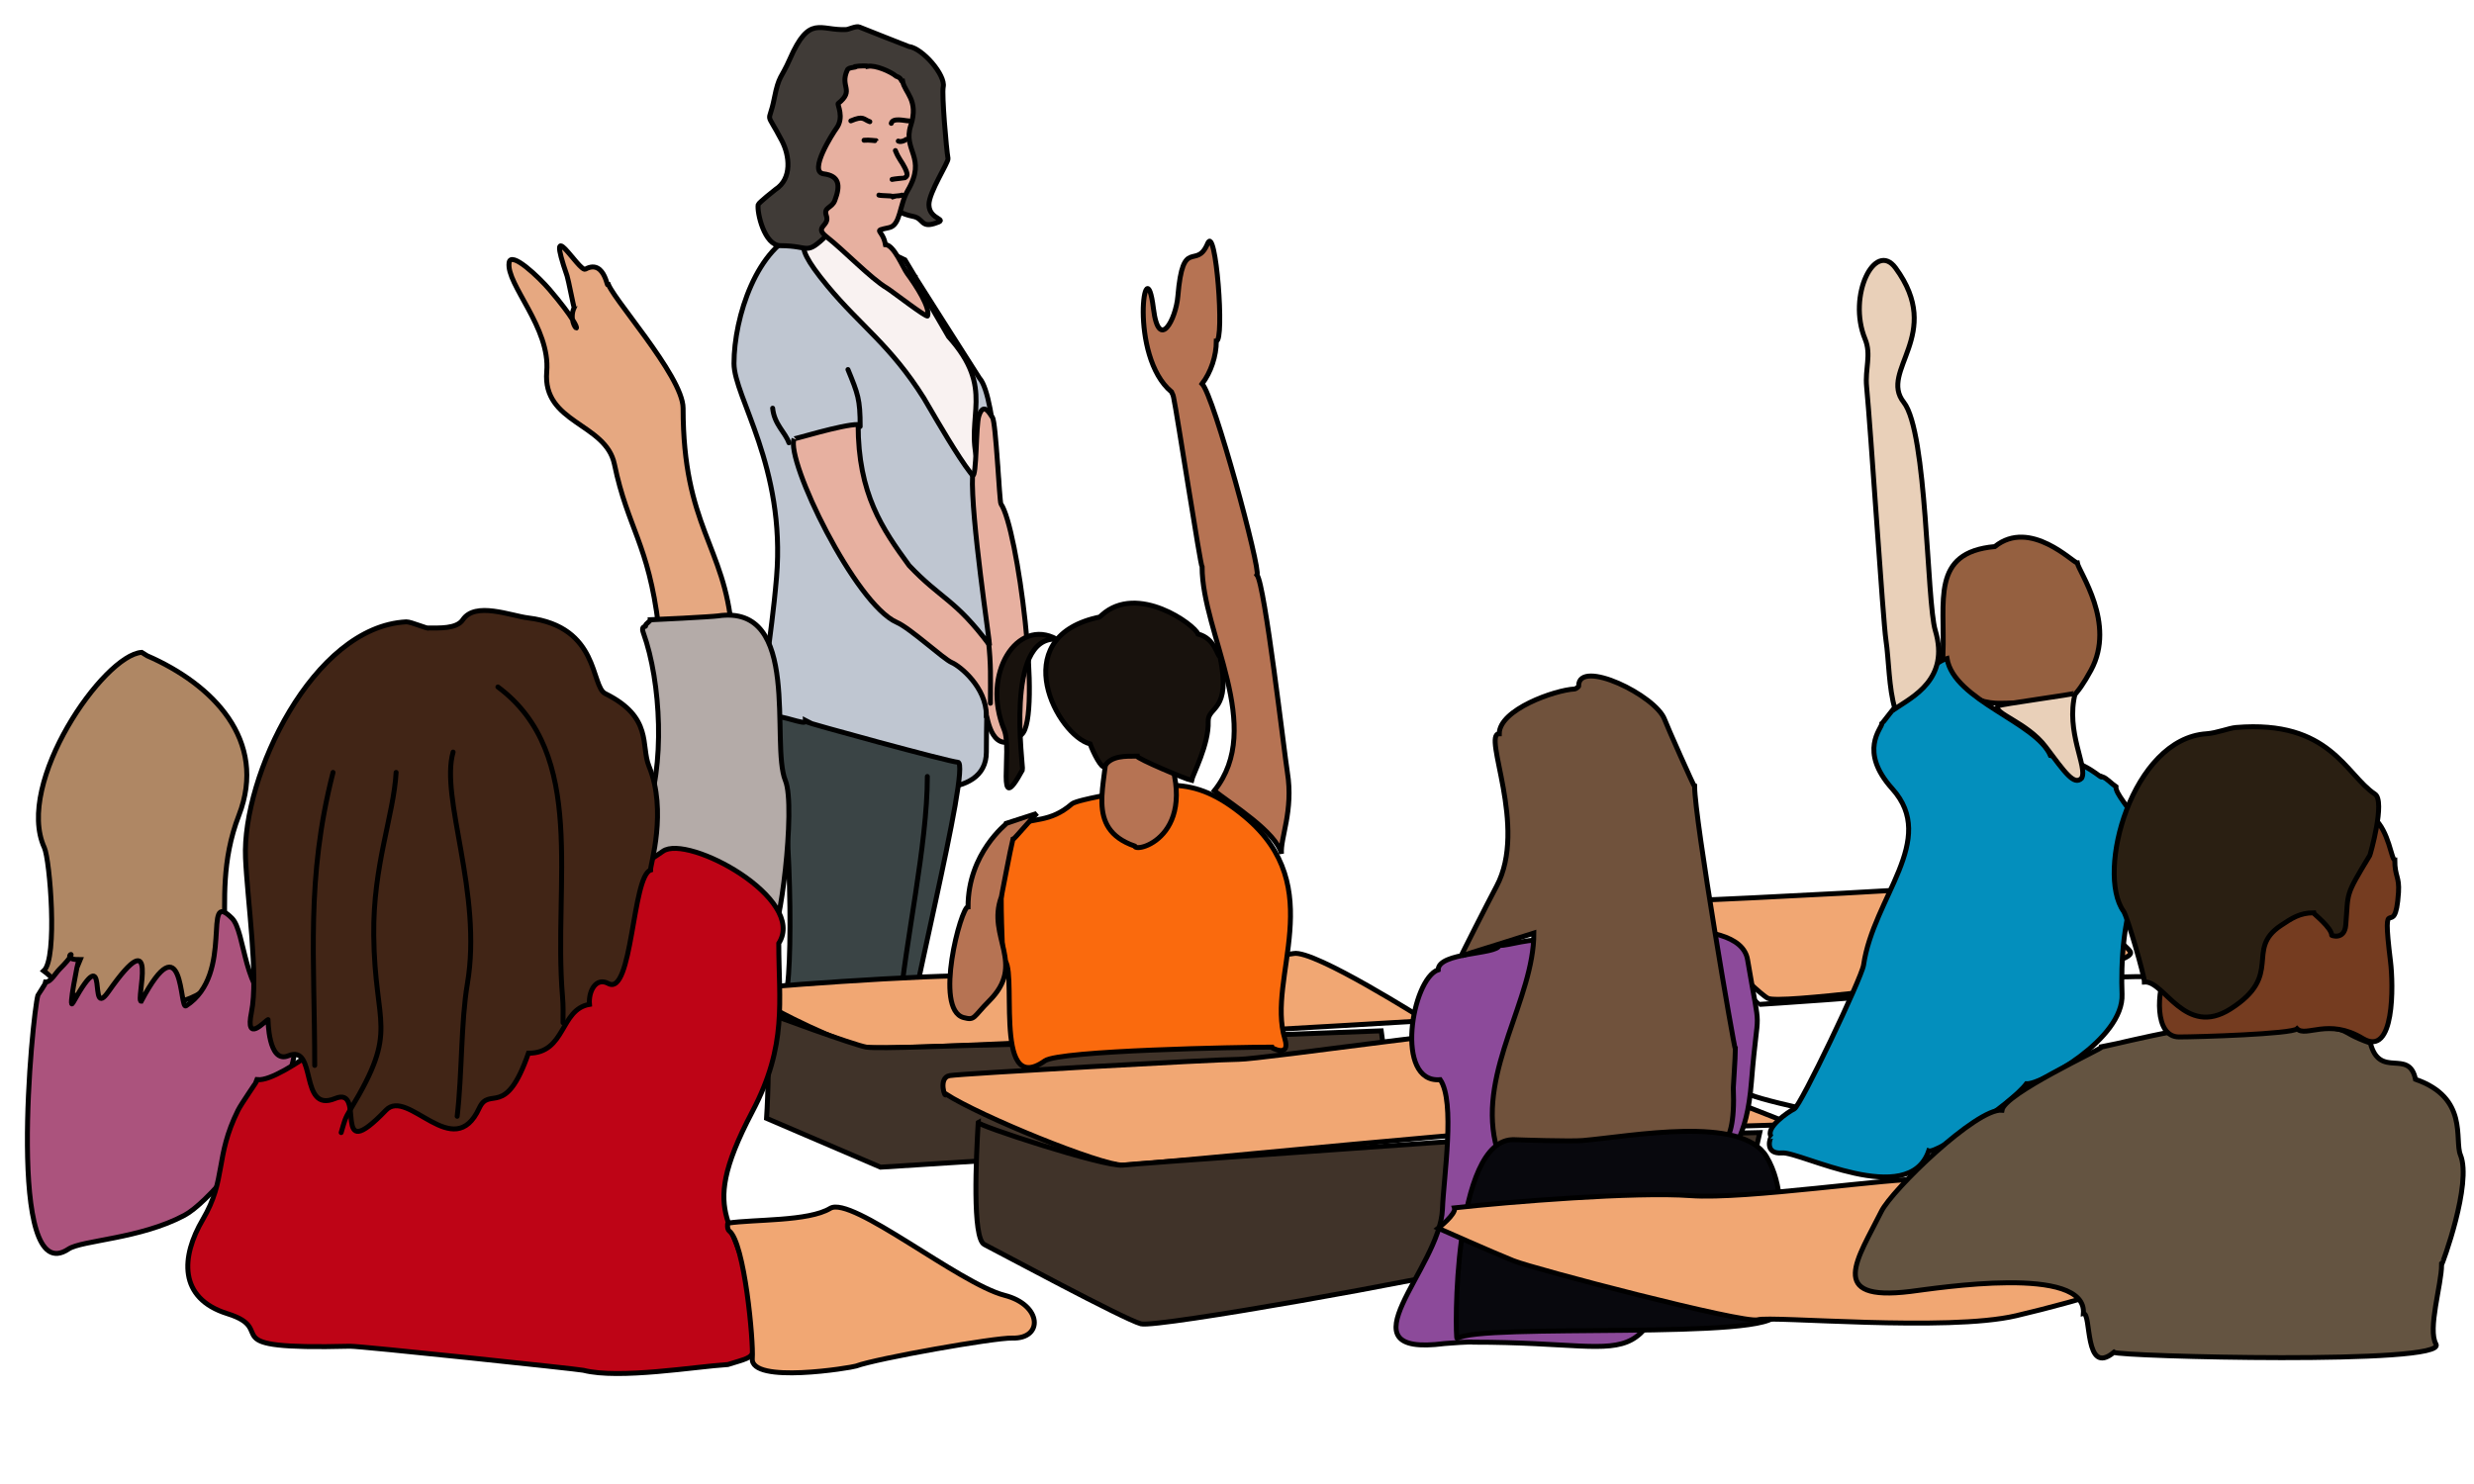 <?xml version="1.0" encoding="utf-8"?>
<!-- Generator: Adobe Illustrator 15.1.0, SVG Export Plug-In . SVG Version: 6.00 Build 0)  -->
<!DOCTYPE svg PUBLIC "-//W3C//DTD SVG 1.1//EN" "http://www.w3.org/Graphics/SVG/1.1/DTD/svg11.dtd">
<svg version="1.1" id="_x23_Layer_1" xmlns="http://www.w3.org/2000/svg" xmlns:xlink="http://www.w3.org/1999/xlink" x="0px"
	 y="0px" width="500px" height="300px" viewBox="0 0 500 300" enable-background="new 0 0 500 300" xml:space="preserve">
<path fill-rule="evenodd" clip-rule="evenodd" fill="#BFC6D1" stroke="#000000" stroke-width="1" stroke-miterlimit="2.613" d="
	M162.119,46.735c-9.129,2.911-13.779,17.43-13.779,26.737c0,6.782,10.457,20.933,8.602,43.19
	c-2.291,27.498-8.541,29.876,19.263,40.581c6.681,2.572,23.141,4.742,23.141-5.206c0-7.265,0.532-40.49,2.573-45.247
	c0.483-1.126-0.512-26.522-3.948-30.333c-0.076-0.084-15.108-23.694-15.149-23.893c-0.105-0.022-7.913-4.399-11.999-5.171
	C166.004,46.483,166.288,45.406,162.119,46.735z"/>
<path fill-rule="evenodd" clip-rule="evenodd" fill="#F9F2F1" stroke="#000000" stroke-width="1" stroke-miterlimit="2.613" d="
	M165.41,46.53c-1.354,2.674-6.932,0.711,1.851,11.312c6.657,8.034,12.747,11.971,19.438,22.624
	c1.137,1.81,14.606,25.948,10.906,12.947c-2.64-9.274,3.708-14.702-5.935-25.394c-0.037-0.041-6.744-11.577-6.722-11.823
	c-0.057,0-8.736-7.122-11.964-7.779c-1.157-0.236-5.879-2.873-8.621-1.523L165.41,46.53z"/>
<path fill-rule="evenodd" clip-rule="evenodd" fill="#3A4445" stroke="#000000" stroke-width="1" stroke-miterlimit="2.613" d="
	M157.183,145.044c-1.385,2.959-1.028,5.78-1.028,9.049c3.512,0,4.308,40.882,2.738,46.48c-1.328,4.735-1.852,22.256,8.779,21.801
	c1.993-0.085,4.325,1.234,8.638,1.234c0-2.292,6.548,4.058,6.17-7.545c-0.228-6.993,13.97-61.858,11.106-61.971
	c-1.698-0.067-30.52-7.953-30.85-8.227C162.736,146.592,157.469,144.433,157.183,145.044z"/>
<path fill-rule="evenodd" clip-rule="evenodd" fill="#E7B0A0" stroke="#000000" stroke-width="1" stroke-miterlimit="2.613" d="
	M160.474,88.691c-1.66,4.475,12.355,33.452,20.772,37.124c2.749,1.199,9.453,7.428,11.106,8.123
	c1.652,0.695,6.993,4.992,6.993,10.695c0.195,0,1.096,8.993,7.133,3.843c4.111-3.506-0.822-41.88-4.193-46.615
	c-0.283-0.397-1.01-16.532-1.701-17.456c-0.517-0.692-1.762-3.28-2.739-0.37c-0.66,1.965-0.427,12.554-1.302,12.128
	c-0.356,8.325,3.501,33.56,3.446,34.252c-6.911-9.304-9.781-9.25-16.259-16.098c-5.381-7.372-10.3-14.443-10.3-28.504
	C170.125,85.813,160.402,88.883,160.474,88.691z"/>
<path fill-rule="evenodd" clip-rule="evenodd" fill="#403B37" stroke="#000000" stroke-width="1" stroke-linecap="round" stroke-miterlimit="2.613" d="
	M171.068,5.972c-5.366,0.291-7.451-3.151-11.446,5.979c-1.75,4-2.189,3.14-3.153,8.012c-1.1,5.561-1.875,1.945,1.559,8.513
	c1.541,2.946,2.125,7.634-1.31,9.834c-0.146,0.094-3.428,2.724-3.488,3.059c-0.274,1.555,1.237,8.284,4.519,8.294
	c6.155,0.019,4.911,2.121,9.432-2.149c4.22-3.986-0.04-7.872,10.439-7.44c1.851,0.077,2.213,2.737,6.968,3.683
	c2.046,0.407,1.511,2.281,4.256,1.434c3.25-1.003-1.057-0.575-1.105-3.802c-0.037-2.465,3.989-8.605,3.859-9.332
	c-0.35-1.956-1.289-13.023-0.972-14.482c0.516-2.371-4.174-7.823-6.943-8.171c-0.043-0.006-9.596-3.754-9.981-3.936
	C173.09,5.178,171.49,5.949,171.068,5.972z"/>
<path fill-rule="evenodd" clip-rule="evenodd" fill="#E7B0A0" stroke="#000000" stroke-width="1" stroke-linecap="round" stroke-miterlimit="2.613" d="
	M181.134,15.411c-1.178-0.971-4.207-2.281-5.738-2.007c-0.025-0.139-1.941-0.066-2.344,0.005c0.05,0.282-1.567,0.131-1.799,0.736
	c-1.617,3.433,1.545,4.063-1.856,6.779c-0.229,0.183,1.285,2.789-0.356,5.017c-0.739,1.003-5.729,8.805-2.594,9.201
	c3.176,0.4,3.458,2.298,2.267,5.399c-0.607,1.581-2.331,1.313-1.708,3.052c0.774,2.161-2.608,2.208,0.039,4.269
	c3.516,2.737,8.987,8.474,12.199,10.368c0.86,0.507,8.093,6.11,8.237,5.636c0.53-1.751-2.389-6.23-4.129-8.578
	c-0.862-1.164-2.659-5.746-4.401-5.833c-0.583-3.258-2.775-2.665,0.762-3.447c2.321-0.513,2.013-4.528,3.757-7.521
	c3.914-6.712-1.068-7.993,0.596-13.119c1.676-5.161-1.233-6.625-1.648-8.946C181.976,16.502,182.444,15.858,181.134,15.411z"/>
<path fill-rule="evenodd" clip-rule="evenodd" fill="none" stroke="#000000" stroke-width="1" stroke-linecap="round" stroke-miterlimit="2.613" d="
	M171.958,24.433c2.603-1.111,2.528-0.287,3.835,0.167"/>
<path fill-rule="evenodd" clip-rule="evenodd" fill="none" stroke="#000000" stroke-width="1" stroke-linecap="round" stroke-miterlimit="2.613" d="
	M183.631,24.433c-0.668,0.021-3.22-0.723-3.502,0.5"/>
<path fill-rule="evenodd" clip-rule="evenodd" fill="none" stroke="#000000" stroke-width="1" stroke-linecap="round" stroke-miterlimit="2.613" d="
	M174.626,28.352c1.035-0.111,2.418,0.139,2.418,0.083"/>
<path fill-rule="evenodd" clip-rule="evenodd" fill="none" stroke="#000000" stroke-width="1" stroke-linecap="round" stroke-miterlimit="2.613" d="
	M181.546,28.519c0.463,0.289,1.514-0.186,1.584-0.333"/>
<path fill-rule="evenodd" clip-rule="evenodd" fill="none" stroke="#000000" stroke-width="1" stroke-linecap="round" stroke-miterlimit="2.613" d="
	M180.962,30.436c0.667,1.713,1.293,2.207,1.918,3.502s0.568,1.698-0.083,2.03c-0.012,0.006-2.042,0.187-2.501,0.305"/>
<path fill-rule="evenodd" clip-rule="evenodd" fill="none" stroke="#000000" stroke-width="1" stroke-linecap="round" stroke-miterlimit="2.613" d="
	M177.627,39.441c0.509,0.159,2.492,0.101,2.668,0.248c0.007-0.006,1.743-0.081,2.001-0.248"/>
<path fill-rule="evenodd" clip-rule="evenodd" fill="none" stroke="#000000" stroke-width="1" stroke-linecap="round" stroke-miterlimit="2.613" d="
	M171.374,74.706c2.009,4.918,2.468,5.982,2.468,11.518"/>
<path fill-rule="evenodd" clip-rule="evenodd" fill="none" stroke="#000000" stroke-width="1" stroke-linecap="round" stroke-miterlimit="2.613" d="
	M156.155,82.521c0.316,3.264,2.563,4.893,3.291,6.993"/>
<path fill-rule="evenodd" clip-rule="evenodd" fill="none" stroke="#000000" stroke-width="1" stroke-linecap="round" stroke-miterlimit="2.613" d="
	M199.756,129.414c0.553,5.161,0.411,7.294,0.411,12.751"/>
<path fill-rule="evenodd" clip-rule="evenodd" fill="none" stroke="#000000" stroke-width="1" stroke-linecap="round" stroke-miterlimit="2.613" d="
	M187.417,156.973c0,13.943-4.443,33.187-5.653,47.304"/>
<line fill-rule="evenodd" clip-rule="evenodd" fill="none" stroke="#000000" stroke-width="1" stroke-linecap="round" stroke-miterlimit="2.613" x1="181.763" y1="204.276" x2="181.657" y2="205.511"/>
<path fill-rule="evenodd" clip-rule="evenodd" fill="#AF8764" stroke="#000000" stroke-width="1" stroke-miterlimit="2.613" d="
	M28.641,131.882c-7.685,0.487-25.671,26.449-19.674,39.487c1.116,2.426,2.731,22.282-0.106,24.881
	c0.114,0.075,3.829,3.173,3.738,4.324c8.953,1.535,7.457,7.342,24.68,1.646c14.106-4.666,3.875-18.978,11-37.396
	c5.877-15.19-5.305-26.511-18.545-32.26L28.641,131.882z"/>
<path fill-rule="evenodd" clip-rule="evenodd" fill="#AB537D" stroke="#000000" stroke-width="1" stroke-miterlimit="2.613" d="
	M7.663,201.191c-1.161,4.04-6.557,59.828,6.17,51.317c2.688-1.799,14.493-2.044,23.446-6.828
	c4.646-2.484,13.791-13.753,17.993-21.284c3.189-5.715,7.836-17.759,0.929-20.426c-7.114-2.746-6.532-15.558-9.32-18.346
	c-6.264-6.265,0.716,11.292-9.296,17.723c-1.337,0.859-0.323-17.411-9.049-0.928c-1.228,0.072,4.008-17.113-6.617-1.951
	c-4.378,6.248,0.52-11.576-7.157,2.232c-1.132,2.037,1.104-8.679,1.128-8.708c-4.49,0,1.409-3.336-3.843,1.916
	c-0.793,0.792-1.802,2.608-2.738,2.608C9.309,198.655,7.669,201.17,7.663,201.191z"/>
<path fill-rule="evenodd" clip-rule="evenodd" fill="#F1A773" stroke="#000000" stroke-width="1" stroke-miterlimit="2.613" d="
	M149.574,200.163c9.872,5.759,19.744,10.283,24.68,11.518c4.936,1.233,113.94-5.348,113.94-5.348s-22.624-14.396-26.737-13.574
	c-4.113,0.823-52.651,4.937-62.934,4.524C188.239,196.872,149.162,199.752,149.574,200.163z"/>
<path fill-rule="evenodd" clip-rule="evenodd" fill="#403329" stroke="#000000" stroke-width="1" stroke-miterlimit="2.613" d="
	M154.921,204.688c0.822,9.461,0,21.39,0,21.39l23.035,9.872l104.067-6.581l-2.879-20.979c0,0-75.685,2.879-79.798,2.879
	c-4.114,0-21.801,0.823-24.27,0.412C172.608,211.269,155.743,205.099,154.921,204.688z"/>
<path fill-rule="evenodd" clip-rule="evenodd" fill="#F1A773" stroke="#000000" stroke-width="1" stroke-miterlimit="2.613" d="
	M191.118,221.142c6.993,4.524,31.261,14.396,35.786,14.396c4.525,0,88.026-8.638,95.019-7.815
	c6.992,0.822,40.311-0.411,40.311-0.411s-48.127-18.922-52.24-19.745c-4.113-0.822-55.119,6.582-59.643,6.582
	c-4.524,0-55.941,2.879-58.409,3.291C189.473,217.851,191.118,222.375,191.118,221.142z"/>
<path fill-rule="evenodd" clip-rule="evenodd" fill="#403329" stroke="#000000" stroke-width="1" stroke-miterlimit="2.613" d="
	M197.7,226.899c-0.412,6.993-1.234,23.446,1.234,24.681c2.468,1.233,28.382,15.22,31.673,16.042
	c3.291,0.822,60.466-9.461,67.047-11.518c6.582-2.057,53.474-6.993,53.474-6.993l4.524-20.154c0,0-55.118,1.233-66.225,2.056
	c-11.105,0.823-58.821,4.114-62.523,4.525C223.202,235.949,196.877,227.312,197.7,226.899z"/>
<path fill-rule="evenodd" clip-rule="evenodd" fill="#FA6A0D" stroke="#000000" stroke-width="1" stroke-miterlimit="2.613" d="
	M216.621,162.525c-8.84,7.749-15.012-4.481-14.197,24.17c0.072,2.512,0.212,5.143,0.212,7.298c3.481,0-2.412,28.255,8.532,20.461
	c2.958-2.106,39.627-2.773,45.764-2.773c0,0.12,3.938,2.263,2.738-1.681c-3.779-12.43,9.151-30.521-8.086-44.906
	c-10.758-8.979-17.229-6.573-29.992-3.973C220.495,161.345,217.185,162.031,216.621,162.525z"/>
<path fill-rule="evenodd" clip-rule="evenodd" fill="#B67353" stroke="#000000" stroke-width="1" stroke-miterlimit="2.613" d="
	M223.614,150.803c0.243,7.283-4.59,16.668,5.688,20.226c0.335,1.619,14.635-2.536,5.277-22.282
	C232.368,144.083,223.592,150.155,223.614,150.803z"/>
<path fill-rule="evenodd" clip-rule="evenodd" fill="#18120D" stroke="#000000" stroke-width="1" stroke-miterlimit="2.613" d="
	M221.557,124.889c-18.177,4.321-7.851,23.801-1.234,25.502c0.562,1.622,2.431,5.356,2.95,4.489c1.28-2.139,4.238-2.021,6.511-2.021
	c0,0.497,9.867,4.659,11.035,4.9c0.191-1.018,3.541-7.335,3.361-11.893c-0.125-3.179,4.719-1.872,2.398-13.092
	c-0.591-0.122-0.998-3.707-4.454-4.595c-0.645-1.862-12.241-10.332-19.439-3.843C222.113,124.853,222.394,124.69,221.557,124.889z"
	/>
<path fill-rule="evenodd" clip-rule="evenodd" fill="#18120D" stroke="#000000" stroke-width="1" stroke-miterlimit="2.613" d="
	M213.536,129.208c-7.952-4.406-15.255,7.007-10.595,18.304c1.714,4.157-1.869,18.388,3.702,8.121
	C206.855,155.241,202.97,128.599,213.536,129.208z"/>
<path fill-rule="evenodd" clip-rule="evenodd" fill="#B67353" stroke="#000000" stroke-width="1" stroke-miterlimit="2.613" d="
	M209.628,164.377c-0.008,0.007-6.14,2.049-6.17,2.057c0,0.098-7.815,5.985-7.815,16.865c-1.408,0-6.984,20.767-0.893,22.412
	c2.339,0.631,1.909-0.112,5.147-3.351c7.595-7.595-0.513-12.886,2.468-21.013c0.021-0.058,1.876-9.871,2.327-11.623
	C204.91,169.725,208.904,164.972,209.628,164.377z"/>
<path fill-rule="evenodd" clip-rule="evenodd" fill="#B67353" stroke="#000000" stroke-width="1" stroke-miterlimit="2.613" d="
	M242.946,77.586c1.777-2.314,2.879-5.636,2.879-8.639c1.716,0-0.105-23.735-1.751-19.744c-2.289,5.549-5.003-1.614-6.028,10.694
	c-0.386,4.635-3.85,11.301-4.937,2.468c-1.623-13.193-5.093,9.594,3.667,16.865c0.266,0.679,0.23,0.316,0.412,1.128
	c0.652,2.925,5.452,34.247,5.758,34.247c0,13.499,12.773,32.33,2.468,45.247c3.304,2.634,12.558,8.347,13.574,12.751
	c-0.273-3.19,2.454-8.657,1.198-16.453c-0.622-3.864-4.565-38.004-6.135-39.899C254.856,115.205,245.33,79.969,242.946,77.586z"/>
<path fill-rule="evenodd" clip-rule="evenodd" fill="#F1A773" stroke="#000000" stroke-width="1" stroke-miterlimit="2.613" d="
	M341.255,182.064c11.929-0.411,50.595-2.468,60.878-3.291c10.283-0.822,26.736,11.106,28.382,13.574s-20.566,5.348-29.616,5.759
	c-9.049,0.411-41.133,4.936-43.602,3.702c-2.468-1.234-18.51-17.688-18.51-17.688S340.844,182.064,341.255,182.064z"/>
<path fill-rule="evenodd" clip-rule="evenodd" fill="none" stroke="#000000" stroke-width="1" stroke-linecap="round" stroke-miterlimit="2.613" d="
	M345.779,192.759c0,3.461-0.822,8.638,0,11.106c0.823,2.468,2.057,13.985,5.759,16.453c3.702,2.469,18.922,4.525,27.148,7.815
	c8.227,3.291,27.56,7.404,41.956,5.348s40.723-15.22,39.077-17.688s-17.276-16.865-21.801-18.099
	c-4.524-1.234-48.126,2.057-52.239,2.879c-4.113,0.823-30.028,2.468-30.028,2.468S346.191,193.993,345.779,192.759"/>
<path fill-rule="evenodd" clip-rule="evenodd" fill="#956040" stroke="#000000" stroke-width="1" stroke-miterlimit="2.613" d="
	M403.16,110.492c-13.016,1.189-10.028,11.053-10.488,21.801c-0.228,5.32,5.356,10.153,11.929,9.872
	c10.369-0.444,12.247,3.904,17.993-6.688c5.133-9.46-2.465-19.892-2.773-21.694C419.052,113.844,410.33,104.74,403.16,110.492z"/>
<path fill-rule="evenodd" clip-rule="evenodd" fill="#038FBD" stroke="#000000" stroke-width="1" stroke-miterlimit="2.613" d="
	M393.494,133.116c-4.479,1.213-12.98,13.121-13.162,13.163c0,0.942-4.782,5.522,2.092,13.162
	c9.336,10.376-3.787,21.898-5.794,35.646c-0.385,2.637-12.74,28.487-13.985,29.075c-1.283,0.606-6.015,3.903-4.653,5.653
	c-0.164-0.07-1.592,3.566,2.186,3.256c3.62-0.299,25.534,11.373,29.616-0.412c1.518,0.629,16.758-9.555,19.744-13.573
	c2.811,0.24,19.722-9.002,19.332-18.1c-0.244-5.704,0.168-17.405,3.808-22.518c5.886-8.264-5.262-16.649-5.041-19.438
	c-1.072-0.733-1.813-1.682-2.774-2.021c-0.198,0.706-2.521-2.958-10.466-4.282C411.515,146.005,394.882,141.594,393.494,133.116z"/>
<path fill-rule="evenodd" clip-rule="evenodd" fill="#E9D0B9" stroke="#000000" stroke-width="1" stroke-miterlimit="2.613" d="
	M403.828,142.704c-1.298,1.401,5.875,3.311,9.603,8.269c3.938,5.238,5.725,7.877,7.262,6.361c1.319-2.229-3.305-9.365-1.283-17.226
	C419.444,140.342,404.145,142.362,403.828,142.704z"/>
<path fill-rule="evenodd" clip-rule="evenodd" fill="#E9D0B9" stroke="#000000" stroke-width="1" stroke-miterlimit="2.613" d="
	M377.247,78.203c0.817,8.371,3.318,47.318,3.907,51.211c0.589,3.893,0.571,9.792,1.826,13.874c3.589-2.422,11.09-6.021,8.151-15.825
	c-1.769-5.905-1.608-40.117-6.381-46.14c-5.089-6.422,8.256-13.626-1.646-27.148c-4.151-5.669-9.785,5.597-6.17,14.361
	C378.252,71.727,376.887,74.521,377.247,78.203z"/>
<path fill-rule="evenodd" clip-rule="evenodd" fill="#8C4A9A" stroke="#000000" stroke-width="1" stroke-miterlimit="2.613" d="
	M314.106,190.085c-5.075-0.603-9.204,1.158-11.105,1.029c-0.388,1.869-12.34,1.339-12.34,4.936
	c-5.319,1.841-8.912,23.012,0.411,22.212c3.077,4.498,0.708,19.552,0.446,26.185c-0.475,12.048-21.128,29.944,0.412,27.16
	c0.615-0.08,5.723-0.42,5.723-0.282c39.013,0,30.478,8.961,48.468-30.851c3.811-8.434,6.892-9.878,7.85-21.8
	c1.372-17.066,2.038-7.883-0.787-24.681c-1.647-9.798-29.956-5.068-37.432-4.149C314.666,189.978,314.969,190.188,314.106,190.085z"
	/>
<path fill-rule="evenodd" clip-rule="evenodd" fill="#70523C" stroke="#000000" stroke-width="1" stroke-miterlimit="2.613" d="
	M318.22,139.285c-3.947,0.198-15.219,4.149-15.219,9.049c-3.549,0,5.874,18.825-0.553,30.85c-1.73,3.238-7.269,14.171-7.157,14.092
	c0.21-0.149,13.774-4.31,14.702-4.631c0,13.272-11.105,27.616-7.779,42.332c1.275,5.647,18.36,3.657,23.928,3.361
	c6.063-0.321,12.235-2.503,19.638-2.503c0-0.567,5.148,2.637,4.524-11.929c-0.013-0.308,0.412-6.104,0.412-7.815
	c-0.215,0-8.227-46.574-8.227-53.063c-0.137,0-5.548-12.168-6.064-13.574c-1.792-4.876-17.382-12.428-17.382-6.793
	C319.211,138.69,318.521,139.27,318.22,139.285z"/>
<path fill-rule="evenodd" clip-rule="evenodd" fill="#08080D" stroke="#000000" stroke-width="1" stroke-miterlimit="2.613" d="
	M306.086,230.396c-12.613-0.544-12.006,40.487-11.617,40.211c4.549-3.239,64.474,0.446,64.474-5.042
	c0-2.845,1.903-15.491,0.822-18.099c-0.12-0.29,0.793-7.798-2.773-13.68c-5.069-8.361-27.114-4.092-37.126-3.221
	C317.382,230.783,306.974,230.435,306.086,230.396z"/>
<path fill-rule="evenodd" clip-rule="evenodd" fill="#E6A881" stroke="#000000" stroke-width="1" stroke-miterlimit="2.613" d="
	M102.887,53.111c-0.591,4.382,8.371,13.125,7.609,22.006c-0.9,10.498,11.931,10.335,13.68,18.722
	c2.723,13.056,6.851,15.97,8.908,32.695c0.483,3.928,14.898,1.908,14.808,0.823c-1.417-16.998-9.836-20.903-9.836-44.836
	c0-6.611-15.219-23.184-15.219-25.502c0,2.604-0.324-4.899-4.525-2.609c-1.247,0.68-8.277-11.841-3.702,1.375
	c0.25,0.72,1.33,6.36,1.434,6.381c-2.003,4.407,4.833,7.876-4.995-3.643C109.002,56.124,103.228,50.586,102.887,53.111z"/>
<path fill-rule="evenodd" clip-rule="evenodd" fill="#B4ABA8" stroke="#000000" stroke-width="1" stroke-miterlimit="2.613" d="
	M130.035,127.974c3.53,9.782,4.487,27.104,0.312,37.225c-5.74,13.915,22.14,19.042,25.667,23.176
	c1.422,1.667,4.912-25.252,2.715-30.579c-3.079-7.463,3.432-35.82-13.645-33.283c-1.193,0.177-13.27,0.788-13.609,0.788
	c0.021,0.119-1.052,1.001-1.104,1.128C130.87,126.89,129.396,126.206,130.035,127.974z"/>
<path fill-rule="evenodd" clip-rule="evenodd" fill="#BE0416" stroke="#000000" stroke-width="1" stroke-miterlimit="2.613" d="
	M157.389,190.702c5.785-9.03-18.419-22.137-23.411-18.615c-5.998,4.23-15.307,8.613-21.73,14.196
	c-12.025,10.453-24.843,11.716-34.658,15.937c-4.292,2.693-20.518,16.47-25.502,16.042c0,0.094-3.341,4.896-3.973,6.17
	c-4.761,9.599-2.293,13.863-7.134,22.106c-4.397,7.488-4.981,15.919,4.971,19.027c10.78,3.366-4.078,7.314,24.786,6.581
	c1.939-0.049,46.208,4.621,47.163,4.865c7.22,1.848,22.686-0.752,29.205-1.163c6.939-2.163,5.128-0.737,4.489-12.034
	c-1.016-17.954-11.671-16.052,0.447-39.077C159.181,211.171,157.389,202.445,157.389,190.702z"/>
<path fill-rule="evenodd" clip-rule="evenodd" fill="#412516" stroke="#000000" stroke-width="1" stroke-miterlimit="2.613" d="
	M82.114,125.712c-18.896,0.953-33.197,31.303-32.495,47.715c0.361,8.441,2.662,24.049,1.199,31.226
	c-1.3,6.379,2.644,1.788,3.361,1.47c-0.008-0.045,0.017,8.984,4.078,7.31c5.923-2.443,2.097,11.676,9.46,8.638
	c6.52-2.688-1.134,14.255,10.283,2.362c4.449-4.634,13.67,10.859,18.851-0.411c2.109-4.588,5.295,2.32,9.943-11.106
	c7.602,0,6.329-8.84,12.34-9.872c-0.23-2.686,1.321-5.569,3.808-4.219c4.879,2.65,4.818-21.644,8.532-22.929
	c-0.081-0.946,3.423-11.939-0.305-20.979c-1.726-4.183,0.86-9.884-8.85-14.702c-2.948-1.462-1.148-13.521-15.525-15.29
	c-3.661-0.45-10.758-3.377-13.269,0.376c-1.25,1.868-4.893,1.645-6.887,1.645C86.639,127.268,83.041,125.665,82.114,125.712z"/>
<path fill-rule="evenodd" clip-rule="evenodd" fill="none" stroke="#000000" stroke-width="1" stroke-linecap="round" stroke-miterlimit="2.613" d="
	M67.306,156.15c-5.513,21.63-3.702,37.323-3.702,59.232"/>
<path fill-rule="evenodd" clip-rule="evenodd" fill="none" stroke="#000000" stroke-width="1" stroke-linecap="round" stroke-miterlimit="2.613" d="
	M80.058,156.15c-0.521,8.865-4.677,18.733-4.525,32.906c0.201,18.734,5.221,18.785-4.619,35.058c-1.341,2.218-1.253,2.5-1.963,4.843
	"/>
<path fill-rule="evenodd" clip-rule="evenodd" fill="none" stroke="#000000" stroke-width="1" stroke-linecap="round" stroke-miterlimit="2.613" d="
	M91.575,152.037c-2.679,9.276,6,28.543,2.88,46.856c-1.302,7.638-1.059,18.341-2.057,26.772"/>
<path fill-rule="evenodd" clip-rule="evenodd" fill="none" stroke="#000000" stroke-width="1" stroke-linecap="round" stroke-miterlimit="2.613" d="
	M100.625,138.875c18.242,13.577,11.139,39.694,13.057,62.558c0.17,2.024,0.106,3.326,0.106,5.312"/>
<path fill-rule="evenodd" clip-rule="evenodd" fill="#F1A773" stroke="#000000" stroke-width="1" stroke-miterlimit="2.613" d="
	M147.105,247.261c5.323-0.803,16.291-0.322,20.673-2.979c4.33-2.626,26.081,15.219,35.269,17.581
	c7.567,1.945,7.841,8.831,1.54,8.638c-3.529-0.107-27.403,4.107-31.567,5.653c-0.877,0.325-21.393,3.717-20.978-1.539
	c0.273-3.461-1.58-23.436-4.666-25.773C146.917,248.494,147.026,247.272,147.105,247.261z"/>
<path fill-rule="evenodd" clip-rule="evenodd" fill="#F1A773" stroke="#000000" stroke-width="1" stroke-miterlimit="2.613" d="
	M293.951,244.176c11.106-1.234,36.609-3.29,47.715-2.468c11.106,0.822,41.134-3.702,46.893-3.291s43.602,20.567,43.602,20.567
	s-10.695,3.701-24.681,6.992s-49.359,0-52.239,0.823c-2.879,0.822-45.247-10.284-49.36-11.93
	c-4.113-1.645-15.219-6.581-15.219-6.581S294.363,245.41,293.951,244.176z"/>
<path fill-rule="evenodd" clip-rule="evenodd" fill="#645441" stroke="#000000" stroke-width="1" stroke-miterlimit="2.613" d="
	M448.613,207.156c-5.276,0-23.753,4.524-23.857,4.524c0,0.365-19.626,9.395-20.155,12.751c-5.156-0.441-22.198,16.074-24.375,20.461
	c-4.713,9.499-11.274,18.291,5.865,16.184c5.325-0.655,35.754-5.525,34.963,4.489c1.685-0.297,0.099,12.846,6.17,7.815
	c1.01,0.836,67.565,2.586,65.097-1.646c-1.743-2.989,1.128-12.104,1.128-16.042c0.092,0,6.192-16.433,3.809-22.212
	c-1.263-3.062,1.701-11.558-9.085-15.29c-1.308-6.32-7.23,0.017-9.12-7.334c-7.436-2.573-2.848-3.29-15.219-3.29
	c-2.28,0-11.221,2.221-14.397-0.411C448.928,208.385,449.877,207.156,448.613,207.156z"/>
<path fill-rule="evenodd" clip-rule="evenodd" fill="#753C20" stroke="#000000" stroke-width="1" stroke-miterlimit="2.613" d="
	M458.279,175.895c-2.842,4.526-15.986,11.439-20.467,20.461c-1.876,3.777-2.526,13.269,2.574,13.269
	c3.891,0,22.802-0.59,23.857-1.646c1.785,1.786,6.327-2.258,13.269,1.951c6.502,3.942,6.185-10.915,5.617-15.525
	c-1.922-15.628,0.909-3.289,1.61-13.985c0.215-3.281-0.752-3.156-0.752-6.581c-1.401,0-1.675-23.066-24.821,1.093
	C458.403,175.729,458.883,174.935,458.279,175.895z"/>
<path fill-rule="evenodd" clip-rule="evenodd" fill="#2A1F12" stroke="#000000" stroke-width="1" stroke-miterlimit="2.613" d="
	M445.939,148.335c-15.027,0.991-22.403,27.974-16.765,35.892c0.788,1.106,4.22,13.067,4.22,14.291
	c4.019-0.316,8.169,11.292,17.381,5.453c10.854-6.88,2.83-11.949,10.178-16.864c2.157-1.443,3.852-2.574,6.582-2.574
	c0,0.123,3.702,3.018,3.702,4.525c-0.2,0,2.579,1.115,2.844-2.058c0.564-6.779-0.273-5.615,4.865-14.091
	c0.056-0.093,3.188-10.961,1.034-12.375c-5.912-3.884-9.019-15.055-28.076-13.468C450.454,147.187,448.034,148.197,445.939,148.335z
	"/>
</svg>
